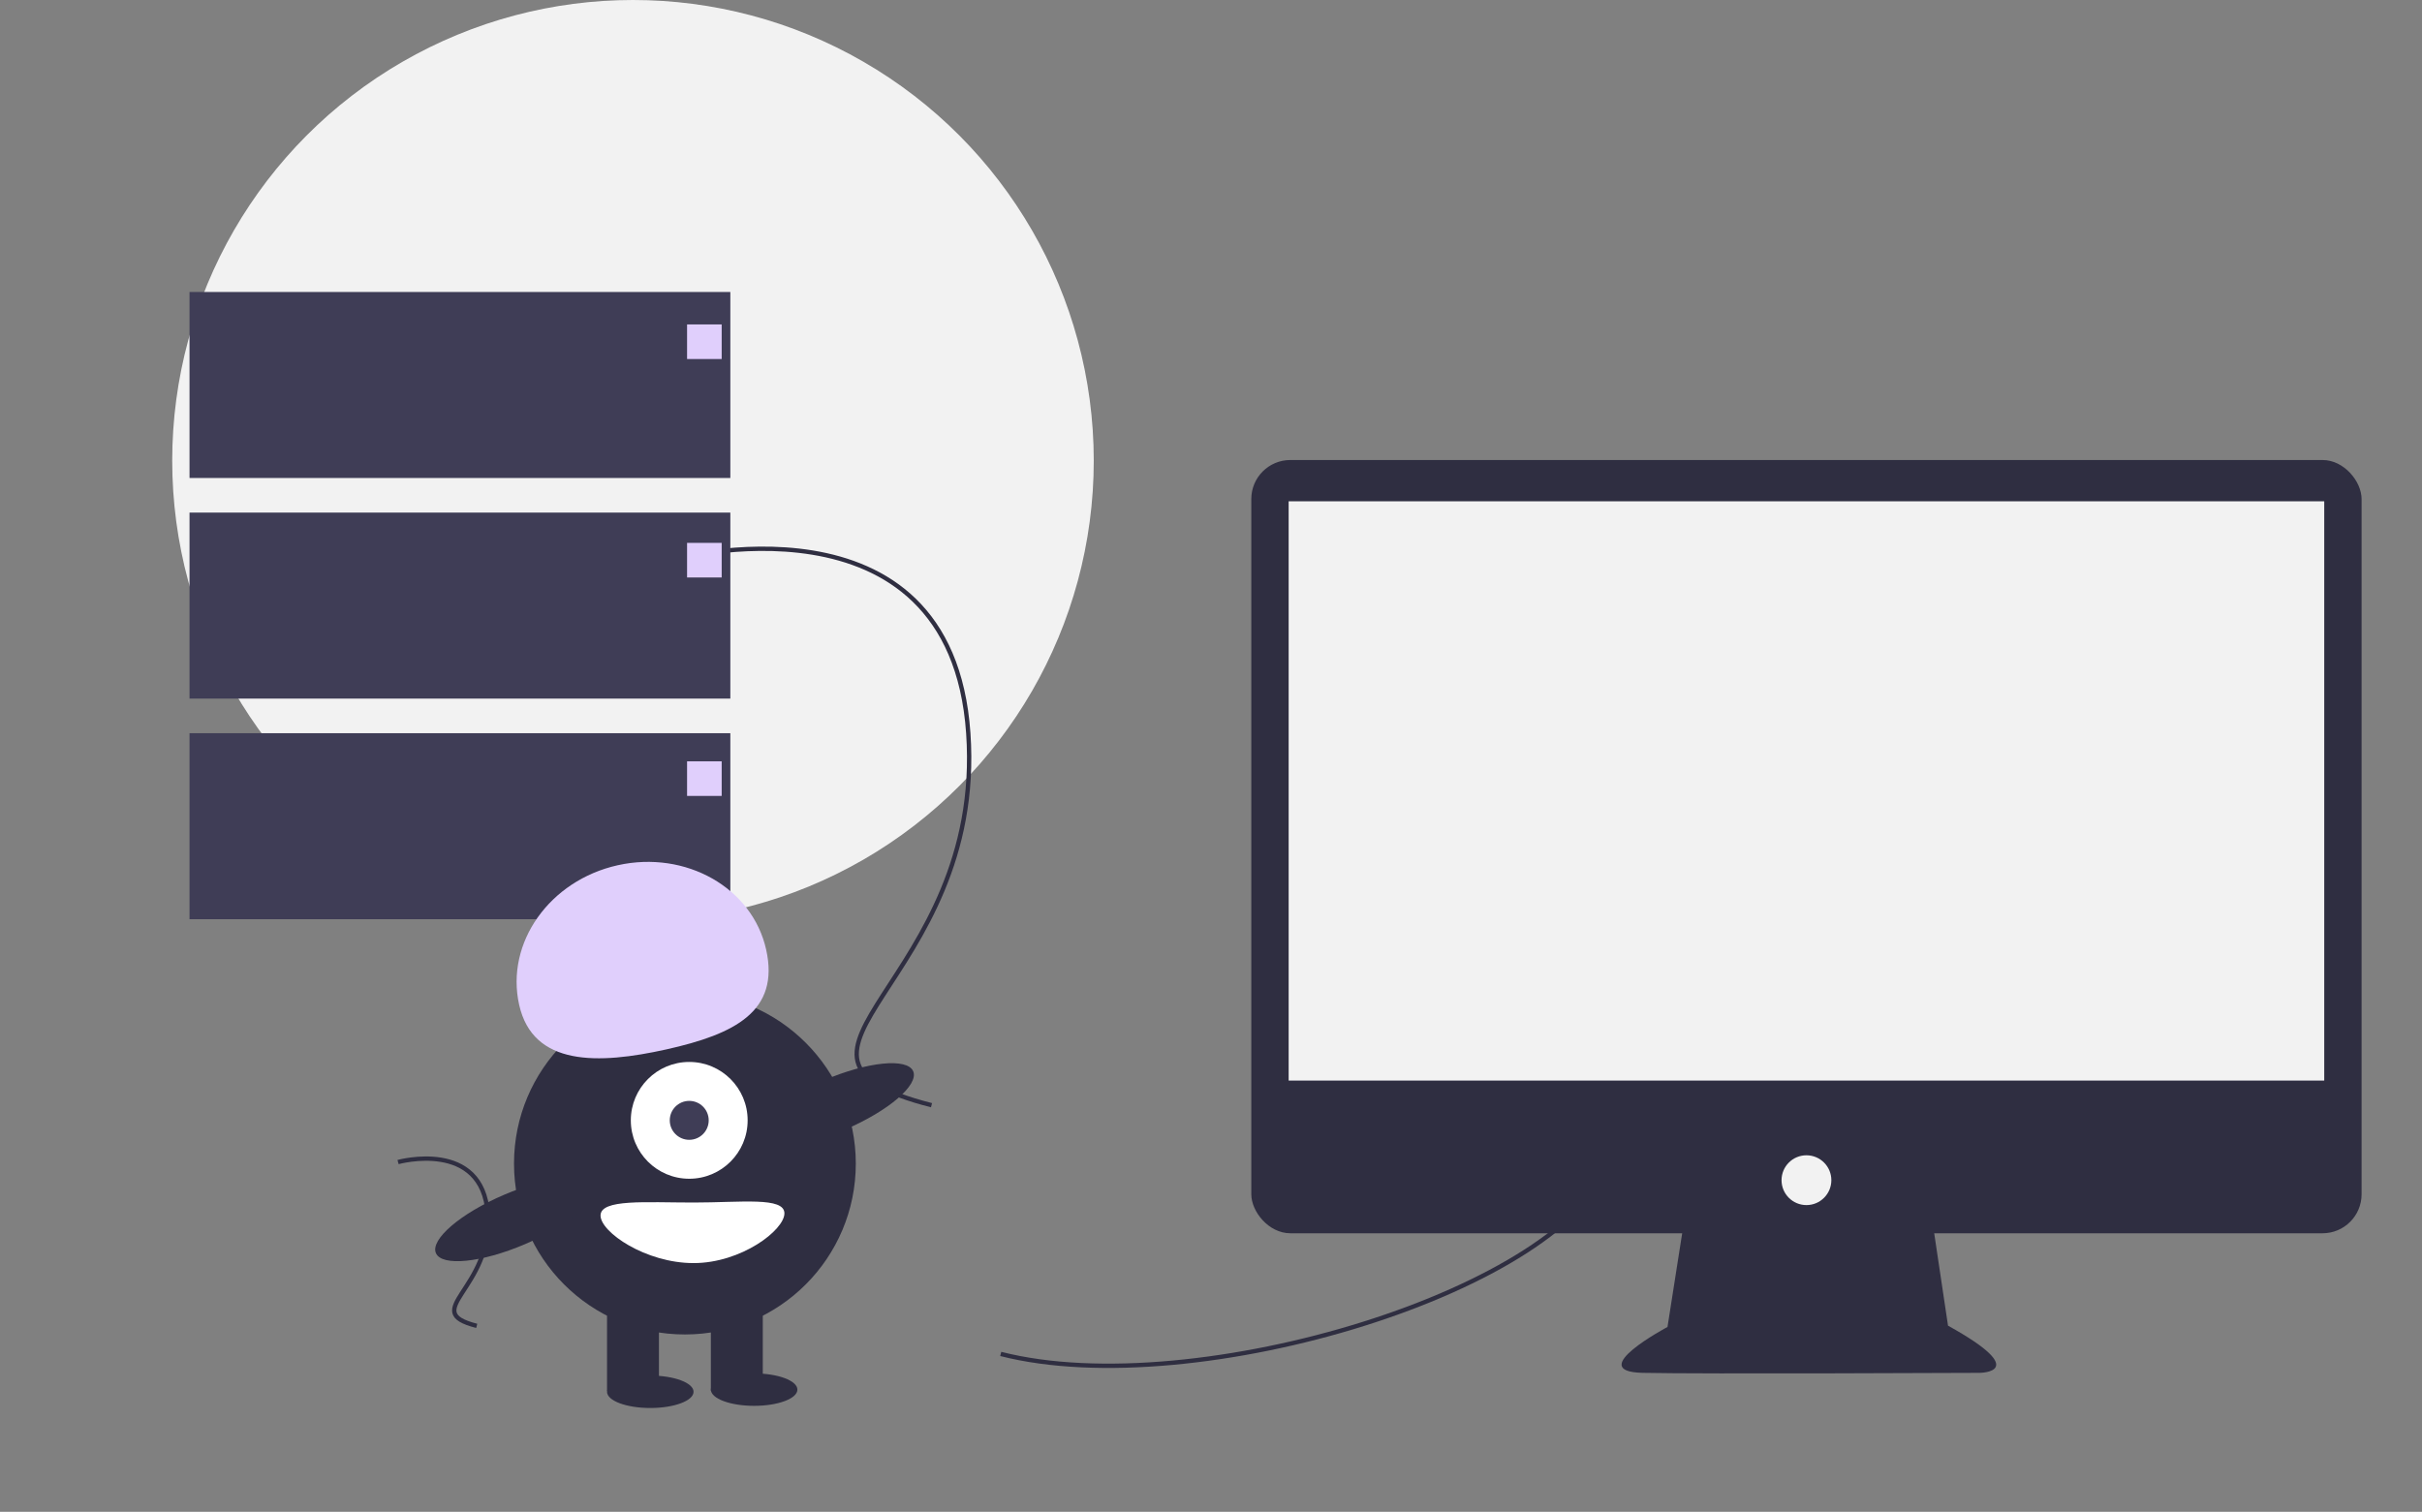 <?xml version="1.0" encoding="UTF-8" standalone="no"?>
<svg
   xmlns:dc="http://purl.org/dc/elements/1.1/"
   xmlns:cc="http://creativecommons.org/ns#"
   xmlns:rdf="http://www.w3.org/1999/02/22-rdf-syntax-ns#"
   xmlns:svg="http://www.w3.org/2000/svg"
   xmlns="http://www.w3.org/2000/svg"
   xmlns:sodipodi="http://sodipodi.sourceforge.net/DTD/sodipodi-0.dtd"
   xmlns:inkscape="http://www.inkscape.org/namespaces/inkscape"
   id="aa03ddf9-f8f2-4819-a4ce-be9b0a220741"
   data-name="Layer 1"
   width="1119.609"
   height="699"
   viewBox="0 0 1119.609 699"
   version="1.1"
   sodipodi:docname="undraw_server_down_s4lk.svg"
   inkscape:version="0.92.4 (5da689c313, 2019-01-14)">
  <rect x="0" y="0" width="1119.609" height="699" fill="#808080" stroke="none"/>
  <defs
     id="defs107" />
  <sodipodi:namedview
     pagecolor="#ffffff"
     bordercolor="#666666"
     borderopacity="1"
     objecttolerance="10"
     gridtolerance="10"
     guidetolerance="10"
     inkscape:pageopacity="0"
     inkscape:pageshadow="2"
     inkscape:window-width="1600"
     inkscape:window-height="837"
     id="namedview105"
     showgrid="false"
     inkscape:zoom="0.33762518"
     inkscape:cx="559.80457"
     inkscape:cy="349.5"
     inkscape:window-x="-8"
     inkscape:window-y="-8"
     inkscape:window-maximized="1"
     inkscape:current-layer="aa03ddf9-f8f2-4819-a4ce-be9b0a220741" />
  <title
     id="title2">server down</title>
  <circle
     cx="292.609"
     cy="213"
     r="213"
     fill="#f2f2f2"
     id="circle4" />
  <path
     d="M494,726.5c90,23,263-30,282-90"
     transform="translate(-31.391 -100.5)"
     fill="none"
     stroke="#2f2e41"
     stroke-miterlimit="10"
     stroke-width="2"
     id="path26" />
  <path
     d="M341,359.5s130-36,138,80-107,149-17,172"
     transform="translate(-31.391 -100.5)"
     fill="none"
     stroke="#2f2e41"
     stroke-miterlimit="10"
     stroke-width="2"
     id="path28" />
  <path
     d="M215.402,637.783s39.072-10.82,41.477,24.044-32.16,44.783-5.109,51.696"
     transform="translate(-31.391 -100.5)"
     fill="none"
     stroke="#2f2e41"
     stroke-miterlimit="10"
     stroke-width="2"
     id="path30" />
  <path
     d="M810.096,663.74,802.218,714.035s-38.782,20.603-11.513,21.209,155.733,0,155.733,0,24.845,0-14.543-21.815l-7.878-52.719Z"
     transform="translate(-31.391 -100.5)"
     fill="#2f2e41"
     id="path32" />
  <rect
     x="578.433"
     y="212.689"
     width="513.253"
     height="357.52"
     rx="18.046"
     fill="#2f2e41"
     id="rect36" />
  <rect
     x="595.703"
     y="231.777"
     width="478.713"
     height="267.837"
     id="rect38"
     style="fill:#f2f2f2" />
  <circle
     cx="835.059"
     cy="545.667"
     r="11.513"
     fill="#f2f2f2"
     id="circle52" />
  <rect
     x="87.609"
     y="135"
     width="250"
     height="86"
     fill="#3f3d56"
     id="rect58" />
  <rect
     x="87.609"
     y="237"
     width="250"
     height="86"
     fill="#3f3d56"
     id="rect60" />
  <rect
     x="87.609"
     y="339"
     width="250"
     height="86"
     fill="#3f3d56"
     id="rect62" />
  <rect
     x="317.609"
     y="150"
     width="16"
     height="16"
     fill="#e0cffc"
     id="rect68" />
  <rect
     x="317.609"
     y="251"
     width="16"
     height="16"
     fill="#e0cffc"
     id="rect74" />
  <rect
     x="317.609"
     y="352"
     width="16"
     height="16"
     fill="#e0cffc"
     id="rect80" />
  <circle
     cx="316.609"
     cy="538"
     r="79"
     fill="#2f2e41"
     id="circle82" />
  <rect
     x="280.609"
     y="600"
     width="24"
     height="43"
     fill="#2f2e41"
     id="rect84" />
  <rect
     x="328.609"
     y="600"
     width="24"
     height="43"
     fill="#2f2e41"
     id="rect86" />
  <ellipse
     cx="300.609"
     cy="643.5"
     rx="20"
     ry="7.5"
     fill="#2f2e41"
     id="ellipse88" />
  <ellipse
     cx="348.609"
     cy="642.5"
     rx="20"
     ry="7.5"
     fill="#2f2e41"
     id="ellipse90" />
  <circle
     cx="318.609"
     cy="518"
     r="27"
     fill="#fff"
     id="circle92" />
  <circle
     cx="318.609"
     cy="518"
     r="9"
     fill="#3f3d56"
     id="circle94" />
  <path
     d="M271.367,565.032c-6.379-28.568,14.012-57.434,45.544-64.475s62.265,10.41,68.644,38.978-14.519,39.104-46.051,46.145S277.746,593.6,271.367,565.032Z"
     transform="translate(-31.391 -100.5)"
     fill="#e0cffc"
     id="path96" />
  <ellipse
     cx="417.215"
     cy="611.344"
     rx="39.5"
     ry="12.4"
     transform="translate(-238.287 112.98) rotate(-23.171)"
     fill="#2f2e41"
     id="ellipse98" />
  <ellipse
     cx="269.215"
     cy="664.344"
     rx="39.5"
     ry="12.4"
     transform="translate(-271.08 59.021) rotate(-23.171)"
     fill="#2f2e41"
     id="ellipse100" />
  <path
     d="M394,661.5c0,7.732-19.909,23-42,23s-43-14.268-43-22,20.909-6,43-6S394,653.768,394,661.5Z"
     transform="translate(-31.391 -100.5)"
     fill="#fff"
     id="path102" />
</svg>
